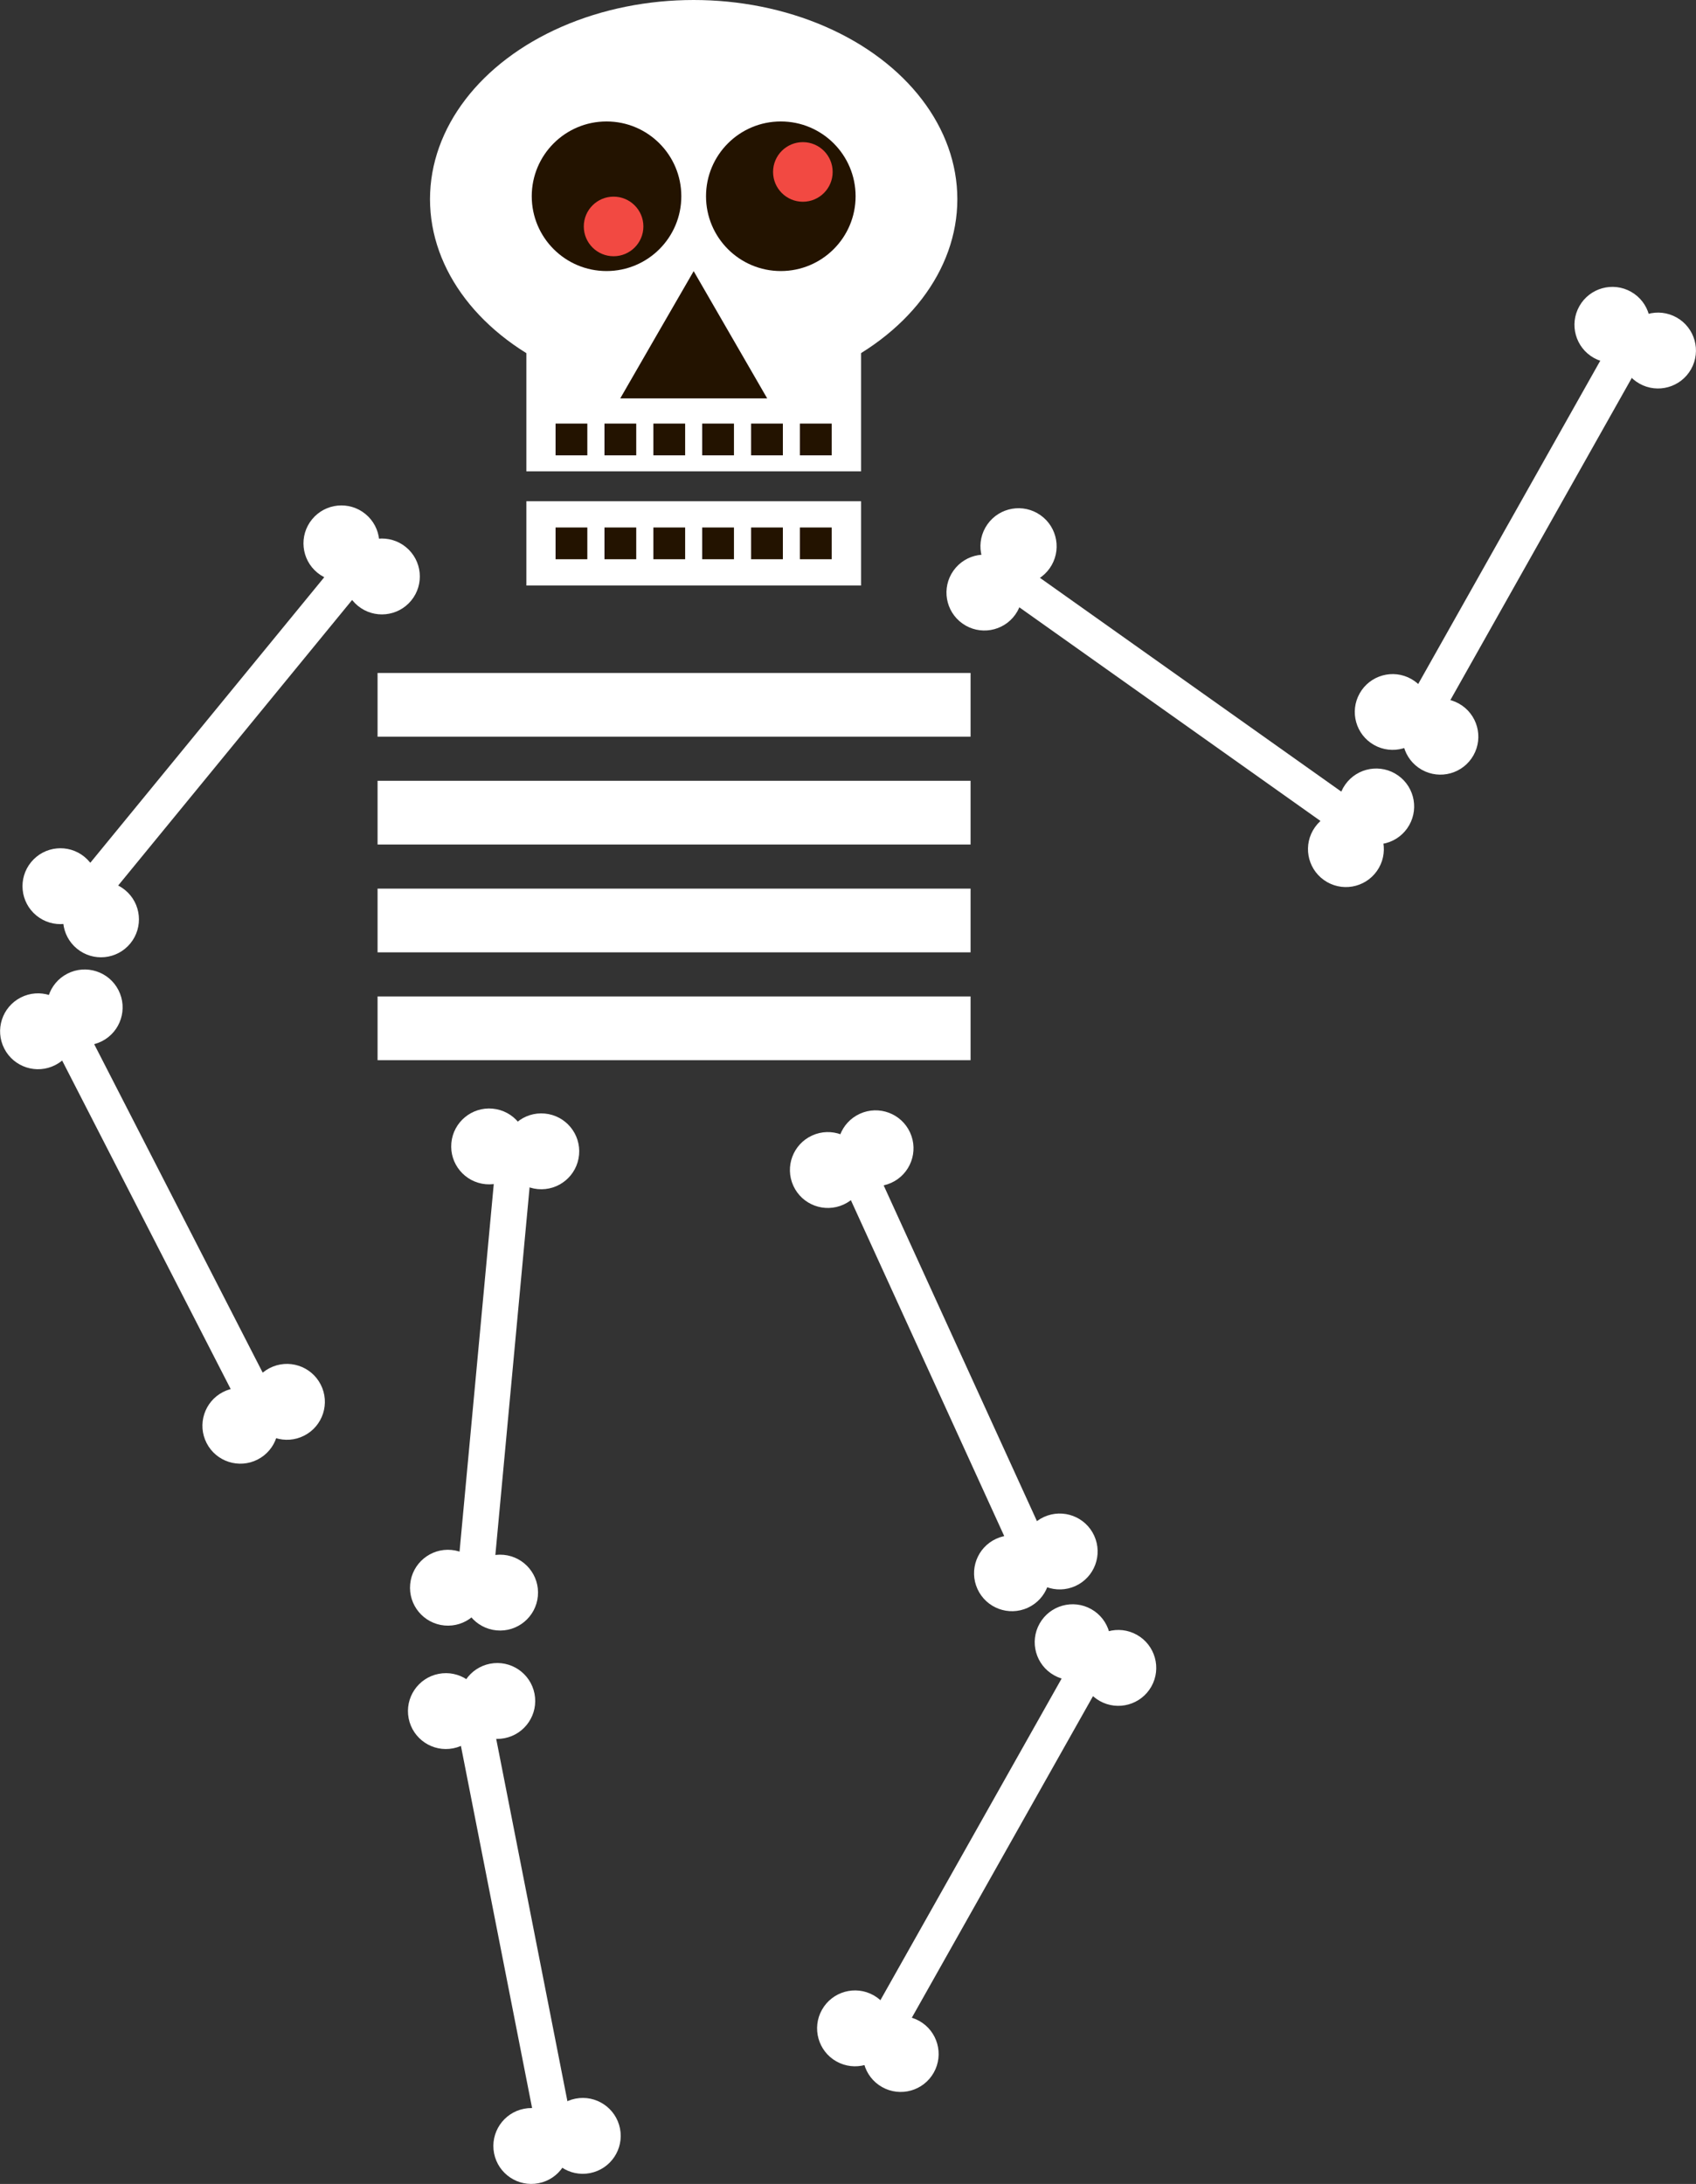 <svg xmlns="http://www.w3.org/2000/svg" viewBox="0 0 173.03 222.79"><rect x="0" y="0" width="173.03" height="222.79" fill="#333333" stroke="none"/><defs><style>.cls-1{fill:#fff;}.cls-2{fill:#231300;}.cls-3{fill:#f24942;}</style></defs><title>Asset 2</title><g id="Layer_2" data-name="Layer 2"><g id="Слой_1" data-name="Слой 1"><ellipse class="cls-1" cx="70.77" cy="20.32" rx="26.9" ry="20.32"/><rect class="cls-1" x="53.7" y="28.81" width="34.15" height="19.27"/><rect class="cls-1" x="53.7" y="51.13" width="34.15" height="8.6"/><circle class="cls-2" cx="61.88" cy="20.02" r="7.63"/><circle class="cls-2" cx="79.66" cy="20.02" r="7.63"/><circle class="cls-3" cx="81.91" cy="17.54" r="3.04"/><circle class="cls-3" cx="62.6" cy="23.1" r="3.04"/><polygon class="cls-2" points="70.77 27.66 74.52 34.15 78.27 40.64 70.77 40.64 63.28 40.64 67.02 34.15 70.77 27.66"/><rect class="cls-2" x="56.68" y="43.21" width="3.24" height="3.24"/><rect class="cls-2" x="61.67" y="43.21" width="3.24" height="3.24"/><rect class="cls-2" x="66.66" y="43.21" width="3.24" height="3.24"/><rect class="cls-2" x="71.64" y="43.21" width="3.24" height="3.24"/><rect class="cls-2" x="76.63" y="43.21" width="3.24" height="3.24"/><rect class="cls-2" x="81.61" y="43.21" width="3.24" height="3.24"/><rect class="cls-2" x="56.68" y="53.81" width="3.24" height="3.24"/><rect class="cls-2" x="61.67" y="53.81" width="3.24" height="3.24"/><rect class="cls-2" x="66.66" y="53.81" width="3.24" height="3.24"/><rect class="cls-2" x="71.64" y="53.81" width="3.24" height="3.24"/><rect class="cls-2" x="76.63" y="53.81" width="3.24" height="3.24"/><rect class="cls-2" x="81.61" y="53.81" width="3.24" height="3.24"/><rect class="cls-1" x="-1.44" y="73.22" width="47.28" height="3.67" transform="translate(94.33 105.45) rotate(129.33)"/><circle class="cls-1" cx="38.96" cy="58.81" r="3.87" transform="translate(-31.22 51.67) rotate(-50.67)"/><circle class="cls-1" cx="34.83" cy="55.43" r="3.87" transform="translate(-30.12 47.24) rotate(-50.67)"/><circle class="cls-1" cx="10.3" cy="93.79" r="3.87" transform="translate(-68.77 42.31) rotate(-50.67)"/><circle class="cls-1" cx="6.17" cy="90.4" r="3.87" transform="translate(-67.67 37.88) rotate(-50.67)"/><rect class="cls-1" x="96.31" y="69.19" width="47.28" height="3.67" transform="translate(176.69 198.35) rotate(-144.65)"/><circle class="cls-1" cx="137.31" cy="86.62" r="3.87" transform="translate(-12.78 148.5) rotate(-54.65)"/><circle class="cls-1" cx="140.4" cy="82.26" r="3.87" transform="translate(-7.92 149.19) rotate(-54.65)"/><circle class="cls-1" cx="100.43" cy="60.45" r="3.87" transform="translate(-6.98 107.39) rotate(-54.65)"/><circle class="cls-1" cx="103.52" cy="56.1" r="3.87" transform="matrix(0.58, -0.82, 0.82, 0.58, -2.13, 108.08)"/><rect class="cls-1" x="26.88" y="137.31" width="47.28" height="3.67" transform="translate(-92.72 176.54) rotate(-84.68)"/><circle class="cls-1" cx="45.71" cy="161.98" r="3.87" transform="translate(-119.82 192.46) rotate(-84.68)"/><circle class="cls-1" cx="51.03" cy="162.48" r="3.87" transform="translate(-115.49 198.21) rotate(-84.68)"/><circle class="cls-1" cx="49.9" cy="116.96" r="3.87" transform="translate(-71.18 155.79) rotate(-84.68)"/><circle class="cls-1" cx="55.22" cy="117.46" r="3.87" transform="translate(-66.85 161.54) rotate(-84.68)"/><rect class="cls-1" x="28.71" y="193.82" width="47.28" height="3.67" transform="translate(-129.54 284.76) rotate(-101.12)"/><circle class="cls-1" cx="54.2" cy="218.92" r="3.87" transform="translate(-41.2 14.56) rotate(-11.12)"/><circle class="cls-1" cx="59.45" cy="217.89" r="3.87" transform="translate(-40.9 15.55) rotate(-11.12)"/><circle class="cls-1" cx="45.48" cy="174.55" r="3.87" transform="translate(-32.8 12.05) rotate(-11.12)"/><circle class="cls-1" cx="50.73" cy="173.52" r="3.87" transform="translate(-32.51 13.04) rotate(-11.12)"/><rect class="cls-1" x="72.41" y="136.45" width="47.28" height="3.67" transform="translate(10.17 283.11) rotate(-114.54)"/><circle class="cls-1" cx="103.25" cy="160.48" r="3.87" transform="translate(-57.33 57.39) rotate(-24.54)"/><circle class="cls-1" cx="108.12" cy="158.26" r="3.87" transform="translate(-55.97 59.21) rotate(-24.54)"/><circle class="cls-1" cx="84.47" cy="119.35" r="3.87" transform="translate(-41.95 45.87) rotate(-24.54)"/><circle class="cls-1" cx="89.33" cy="117.13" r="3.87" transform="translate(-40.58 47.69) rotate(-24.54)"/><rect class="cls-1" x="132.38" y="51.81" width="47.28" height="3.67" transform="matrix(0.49, -0.87, 0.87, 0.49, 32.68, 163.23)"/><circle class="cls-1" cx="142.31" cy="72.53" r="3.87" transform="matrix(0.49, -0.87, 0.87, 0.49, 9.25, 160.9)"/><circle class="cls-1" cx="146.96" cy="75.16" r="3.87" transform="translate(9.33 166.29) rotate(-60.6)"/><circle class="cls-1" cx="164.51" cy="33.14" r="3.87" transform="translate(54.87 160.19) rotate(-60.6)"/><circle class="cls-1" cx="169.16" cy="35.76" r="3.87" transform="translate(54.96 165.58) rotate(-60.6)"/><rect class="cls-1" x="77.3" y="186.21" width="47.28" height="3.67" transform="translate(-112.43 183.66) rotate(-60.6)"/><circle class="cls-1" cx="87.23" cy="206.93" r="3.87" transform="translate(-135.87 181.33) rotate(-60.6)"/><circle class="cls-1" cx="91.89" cy="209.55" r="3.87" transform="translate(-135.78 186.72) rotate(-60.6)"/><circle class="cls-1" cx="109.43" cy="167.53" r="3.87" transform="translate(-90.24 180.62) rotate(-60.6)"/><circle class="cls-1" cx="114.09" cy="170.16" r="3.87" transform="translate(-90.16 186.01) rotate(-60.6)"/><rect class="cls-1" x="-6.81" y="122.78" width="47.28" height="3.67" transform="translate(120.03 52.77) rotate(62.84)"/><circle class="cls-1" cx="8.63" cy="102.77" r="3.87" transform="translate(-45.95 15.27) rotate(-27.16)"/><circle class="cls-1" cx="3.87" cy="105.21" r="3.87" transform="translate(-47.59 13.36) rotate(-27.16)"/><circle class="cls-1" cx="29.26" cy="143.01" r="3.87" transform="translate(-62.04 29.12) rotate(-27.16)"/><circle class="cls-1" cx="24.51" cy="145.45" r="3.87" transform="translate(-63.68 27.22) rotate(-27.16)"/><rect class="cls-1" x="38.52" y="68.65" width="60.5" height="6.5"/><rect class="cls-1" x="38.52" y="79.65" width="60.5" height="6.5"/><rect class="cls-1" x="38.52" y="90.65" width="60.5" height="6.5"/><rect class="cls-1" x="38.52" y="101.65" width="60.5" height="6.5"/></g></g></svg>